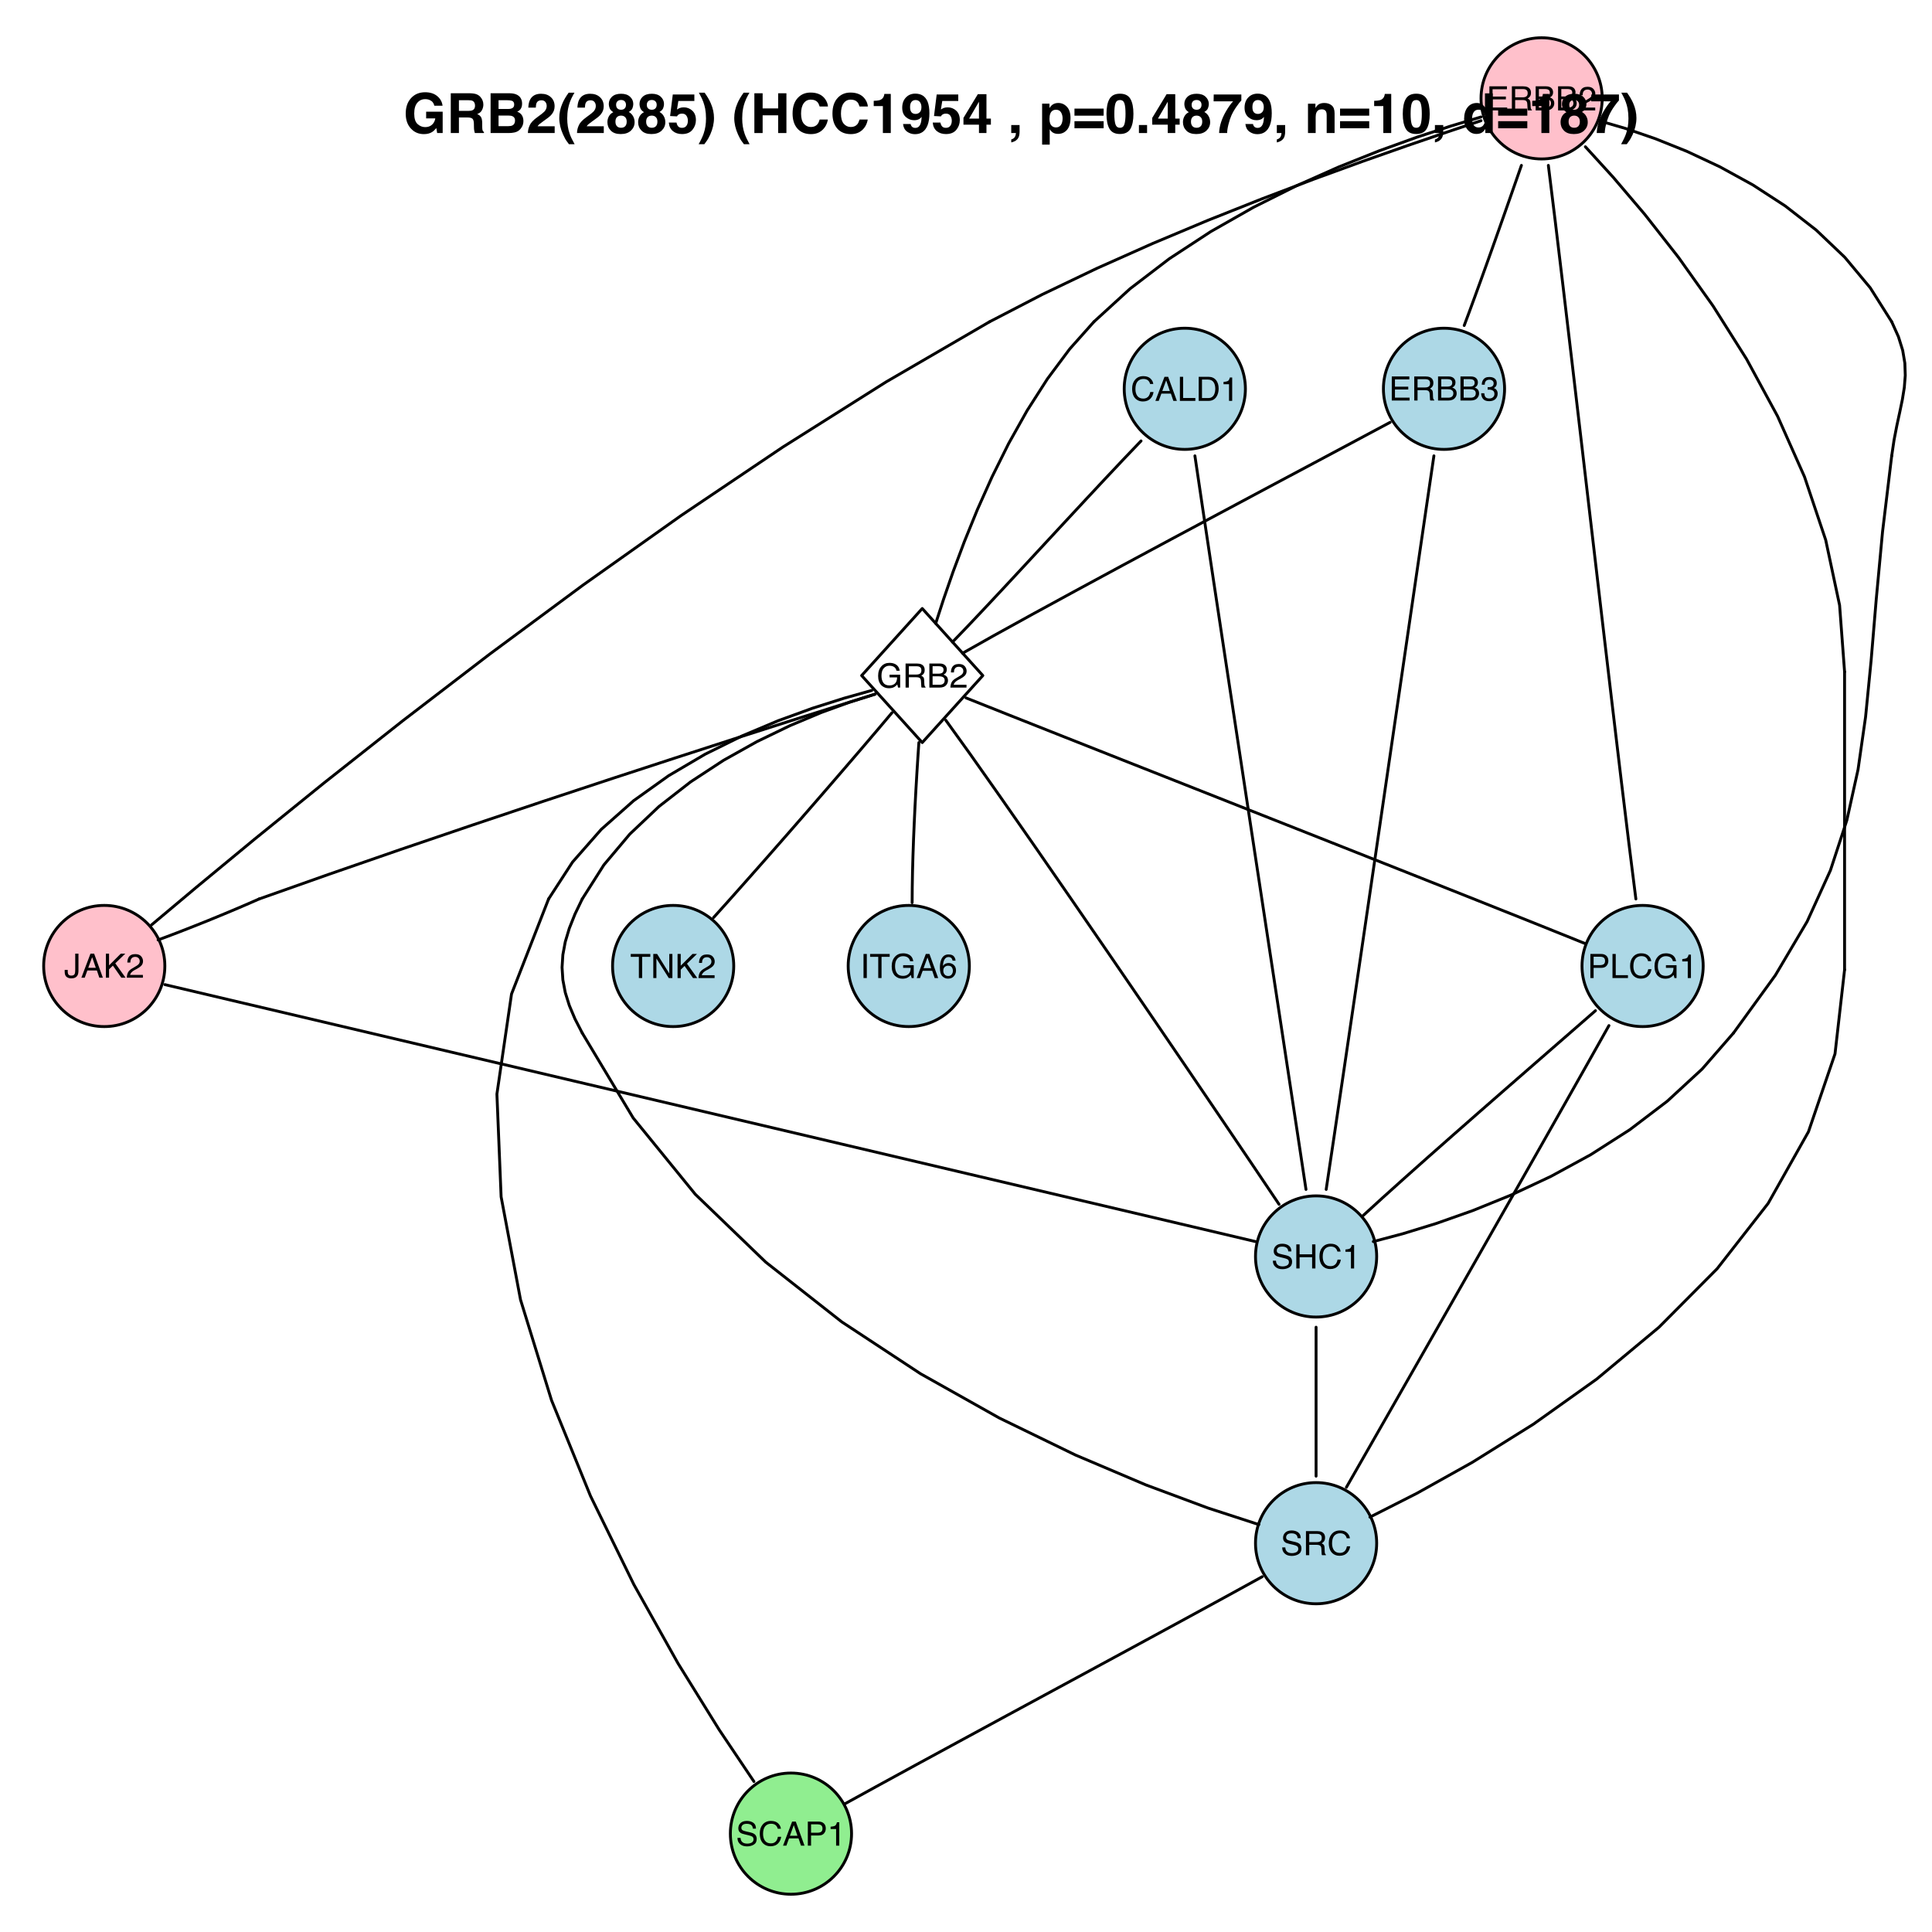<?xml version="1.0" encoding="UTF-8"?>
<svg xmlns="http://www.w3.org/2000/svg" xmlns:xlink="http://www.w3.org/1999/xlink" width="504pt" height="504pt" viewBox="0 0 504 504" version="1.1">
<defs>
<g>
<symbol overflow="visible" id="glyph0-0">
<path style="stroke:none;" d="M 0.281 0 L 0.281 -6.281 L 5.266 -6.281 L 5.266 0 Z M 4.484 -0.781 L 4.484 -5.5 L 1.062 -5.5 L 1.062 -0.781 Z "/>
</symbol>
<symbol overflow="visible" id="glyph0-1">
<path style="stroke:none;" d="M 3.312 -6.453 C 4.113 -6.453 4.734 -6.242 5.172 -5.828 C 5.609 -5.41 5.852 -4.938 5.906 -4.406 L 5.078 -4.406 C 4.984 -4.801 4.797 -5.117 4.516 -5.359 C 4.234 -5.598 3.836 -5.719 3.328 -5.719 C 2.703 -5.719 2.195 -5.5 1.812 -5.062 C 1.438 -4.625 1.25 -3.957 1.25 -3.062 C 1.25 -2.32 1.422 -1.723 1.766 -1.266 C 2.109 -0.816 2.625 -0.594 3.312 -0.594 C 3.938 -0.594 4.414 -0.832 4.75 -1.312 C 4.914 -1.562 5.039 -1.895 5.125 -2.312 L 5.969 -2.312 C 5.883 -1.645 5.633 -1.086 5.219 -0.641 C 4.727 -0.109 4.055 0.156 3.203 0.156 C 2.473 0.156 1.859 -0.062 1.359 -0.5 C 0.711 -1.082 0.391 -1.984 0.391 -3.203 C 0.391 -4.129 0.633 -4.891 1.125 -5.484 C 1.656 -6.129 2.383 -6.453 3.312 -6.453 Z M 3.141 -6.453 Z "/>
</symbol>
<symbol overflow="visible" id="glyph0-2">
<path style="stroke:none;" d="M 3.891 -2.578 L 2.938 -5.359 L 1.922 -2.578 Z M 2.5 -6.281 L 3.453 -6.281 L 5.734 0 L 4.812 0 L 4.172 -1.891 L 1.688 -1.891 L 1 0 L 0.125 0 Z M 2.938 -6.281 Z "/>
</symbol>
<symbol overflow="visible" id="glyph0-3">
<path style="stroke:none;" d="M 0.672 -6.281 L 1.516 -6.281 L 1.516 -0.75 L 4.703 -0.75 L 4.703 0 L 0.672 0 Z "/>
</symbol>
<symbol overflow="visible" id="glyph0-4">
<path style="stroke:none;" d="M 3.078 -0.734 C 3.367 -0.734 3.609 -0.758 3.797 -0.812 C 4.117 -0.926 4.391 -1.141 4.609 -1.453 C 4.773 -1.711 4.895 -2.039 4.969 -2.438 C 5.008 -2.676 5.031 -2.895 5.031 -3.094 C 5.031 -3.875 4.875 -4.477 4.562 -4.906 C 4.258 -5.344 3.766 -5.562 3.078 -5.562 L 1.562 -5.562 L 1.562 -0.734 Z M 0.703 -6.281 L 3.25 -6.281 C 4.113 -6.281 4.785 -5.977 5.266 -5.375 C 5.691 -4.812 5.906 -4.098 5.906 -3.234 C 5.906 -2.566 5.781 -1.961 5.531 -1.422 C 5.082 -0.473 4.32 0 3.25 0 L 0.703 0 Z "/>
</symbol>
<symbol overflow="visible" id="glyph0-5">
<path style="stroke:none;" d="M 0.844 -4.344 L 0.844 -4.938 C 1.395 -4.988 1.781 -5.078 2 -5.203 C 2.219 -5.328 2.383 -5.629 2.5 -6.109 L 3.109 -6.109 L 3.109 0 L 2.281 0 L 2.281 -4.344 Z "/>
</symbol>
<symbol overflow="visible" id="glyph0-6">
<path style="stroke:none;" d="M 0.75 -6.281 L 5.328 -6.281 L 5.328 -5.516 L 1.578 -5.516 L 1.578 -3.609 L 5.047 -3.609 L 5.047 -2.875 L 1.578 -2.875 L 1.578 -0.75 L 5.391 -0.75 L 5.391 0 L 0.75 0 Z M 3.078 -6.281 Z "/>
</symbol>
<symbol overflow="visible" id="glyph0-7">
<path style="stroke:none;" d="M 3.594 -3.406 C 3.988 -3.406 4.301 -3.484 4.531 -3.641 C 4.77 -3.805 4.891 -4.098 4.891 -4.516 C 4.891 -4.961 4.727 -5.266 4.406 -5.422 C 4.227 -5.516 3.992 -5.562 3.703 -5.562 L 1.625 -5.562 L 1.625 -3.406 Z M 0.766 -6.281 L 3.688 -6.281 C 4.164 -6.281 4.555 -6.211 4.859 -6.078 C 5.453 -5.805 5.75 -5.312 5.75 -4.594 C 5.75 -4.219 5.672 -3.91 5.516 -3.672 C 5.359 -3.43 5.141 -3.238 4.859 -3.094 C 5.109 -2.988 5.297 -2.852 5.422 -2.688 C 5.547 -2.531 5.613 -2.27 5.625 -1.906 L 5.656 -1.062 C 5.664 -0.82 5.688 -0.645 5.719 -0.531 C 5.77 -0.332 5.859 -0.203 5.984 -0.141 L 5.984 0 L 4.953 0 C 4.922 -0.051 4.895 -0.117 4.875 -0.203 C 4.863 -0.297 4.852 -0.461 4.844 -0.703 L 4.781 -1.75 C 4.758 -2.164 4.609 -2.441 4.328 -2.578 C 4.16 -2.66 3.906 -2.703 3.562 -2.703 L 1.625 -2.703 L 1.625 0 L 0.766 0 Z "/>
</symbol>
<symbol overflow="visible" id="glyph0-8">
<path style="stroke:none;" d="M 3.031 -3.625 C 3.383 -3.625 3.664 -3.676 3.875 -3.781 C 4.188 -3.938 4.344 -4.219 4.344 -4.625 C 4.344 -5.039 4.176 -5.316 3.844 -5.453 C 3.656 -5.535 3.375 -5.578 3 -5.578 L 1.484 -5.578 L 1.484 -3.625 Z M 3.312 -0.734 C 3.832 -0.734 4.207 -0.883 4.438 -1.188 C 4.57 -1.375 4.641 -1.602 4.641 -1.875 C 4.641 -2.332 4.438 -2.645 4.031 -2.812 C 3.812 -2.895 3.523 -2.938 3.172 -2.938 L 1.484 -2.938 L 1.484 -0.734 Z M 0.641 -6.281 L 3.344 -6.281 C 4.082 -6.281 4.609 -6.062 4.922 -5.625 C 5.098 -5.363 5.188 -5.066 5.188 -4.734 C 5.188 -4.336 5.078 -4.008 4.859 -3.75 C 4.734 -3.613 4.562 -3.492 4.344 -3.391 C 4.664 -3.266 4.91 -3.125 5.078 -2.969 C 5.359 -2.695 5.5 -2.32 5.5 -1.844 C 5.5 -1.438 5.367 -1.066 5.109 -0.734 C 4.734 -0.242 4.129 0 3.297 0 L 0.641 0 Z "/>
</symbol>
<symbol overflow="visible" id="glyph0-9">
<path style="stroke:none;" d="M 0.281 0 C 0.301 -0.531 0.406 -0.988 0.594 -1.375 C 0.789 -1.77 1.164 -2.125 1.719 -2.438 L 2.531 -2.922 C 2.906 -3.129 3.164 -3.312 3.312 -3.469 C 3.539 -3.707 3.656 -3.977 3.656 -4.281 C 3.656 -4.633 3.547 -4.914 3.328 -5.125 C 3.117 -5.332 2.836 -5.438 2.484 -5.438 C 1.953 -5.438 1.586 -5.238 1.391 -4.844 C 1.273 -4.633 1.211 -4.336 1.203 -3.953 L 0.422 -3.953 C 0.43 -4.484 0.531 -4.922 0.719 -5.266 C 1.051 -5.859 1.641 -6.156 2.484 -6.156 C 3.191 -6.156 3.707 -5.961 4.031 -5.578 C 4.352 -5.203 4.516 -4.781 4.516 -4.312 C 4.516 -3.82 4.344 -3.406 4 -3.062 C 3.789 -2.852 3.43 -2.602 2.922 -2.312 L 2.328 -2 C 2.047 -1.844 1.828 -1.691 1.672 -1.547 C 1.391 -1.305 1.211 -1.035 1.141 -0.734 L 4.484 -0.734 L 4.484 0 Z "/>
</symbol>
<symbol overflow="visible" id="glyph0-10">
<path style="stroke:none;" d="M 2.281 0.172 C 1.551 0.172 1.02 -0.023 0.688 -0.422 C 0.363 -0.828 0.203 -1.316 0.203 -1.891 L 1.016 -1.891 C 1.047 -1.484 1.117 -1.191 1.234 -1.016 C 1.43 -0.691 1.789 -0.531 2.312 -0.531 C 2.719 -0.531 3.039 -0.641 3.281 -0.859 C 3.531 -1.078 3.656 -1.359 3.656 -1.703 C 3.656 -2.117 3.523 -2.41 3.266 -2.578 C 3.016 -2.754 2.66 -2.844 2.203 -2.844 C 2.148 -2.844 2.098 -2.836 2.047 -2.828 C 1.992 -2.828 1.941 -2.828 1.891 -2.828 L 1.891 -3.516 C 1.961 -3.504 2.023 -3.492 2.078 -3.484 C 2.141 -3.484 2.203 -3.484 2.266 -3.484 C 2.547 -3.484 2.781 -3.531 2.969 -3.625 C 3.289 -3.781 3.453 -4.066 3.453 -4.484 C 3.453 -4.785 3.344 -5.02 3.125 -5.188 C 2.914 -5.352 2.664 -5.438 2.375 -5.438 C 1.863 -5.438 1.508 -5.266 1.312 -4.922 C 1.195 -4.734 1.133 -4.469 1.125 -4.125 L 0.359 -4.125 C 0.359 -4.57 0.453 -4.957 0.641 -5.281 C 0.953 -5.852 1.504 -6.141 2.297 -6.141 C 2.922 -6.141 3.406 -6 3.75 -5.719 C 4.094 -5.438 4.266 -5.035 4.266 -4.516 C 4.266 -4.141 4.16 -3.832 3.953 -3.594 C 3.828 -3.445 3.664 -3.332 3.469 -3.25 C 3.789 -3.164 4.039 -2.992 4.219 -2.734 C 4.406 -2.484 4.5 -2.176 4.5 -1.812 C 4.5 -1.227 4.305 -0.75 3.922 -0.375 C 3.535 -0.008 2.988 0.172 2.281 0.172 Z "/>
</symbol>
<symbol overflow="visible" id="glyph0-11">
<path style="stroke:none;" d="M 3.391 -6.453 C 3.973 -6.453 4.484 -6.336 4.922 -6.109 C 5.547 -5.773 5.926 -5.203 6.062 -4.391 L 5.219 -4.391 C 5.113 -4.848 4.898 -5.18 4.578 -5.391 C 4.254 -5.598 3.848 -5.703 3.359 -5.703 C 2.773 -5.703 2.285 -5.484 1.891 -5.047 C 1.492 -4.609 1.297 -3.957 1.297 -3.094 C 1.297 -2.344 1.457 -1.734 1.781 -1.266 C 2.113 -0.797 2.648 -0.562 3.391 -0.562 C 3.961 -0.562 4.43 -0.723 4.797 -1.047 C 5.172 -1.379 5.363 -1.914 5.375 -2.656 L 3.406 -2.656 L 3.406 -3.359 L 6.172 -3.359 L 6.172 0 L 5.625 0 L 5.422 -0.812 C 5.129 -0.488 4.867 -0.27 4.641 -0.156 C 4.273 0.062 3.801 0.172 3.219 0.172 C 2.477 0.172 1.836 -0.07 1.297 -0.562 C 0.711 -1.164 0.422 -1.992 0.422 -3.047 C 0.422 -4.098 0.707 -4.938 1.281 -5.562 C 1.82 -6.156 2.523 -6.453 3.391 -6.453 Z M 3.25 -6.453 Z "/>
</symbol>
<symbol overflow="visible" id="glyph0-12">
<path style="stroke:none;" d="M 0.859 -6.281 L 1.719 -6.281 L 1.719 0 L 0.859 0 Z "/>
</symbol>
<symbol overflow="visible" id="glyph0-13">
<path style="stroke:none;" d="M 5.25 -6.281 L 5.25 -5.531 L 3.125 -5.531 L 3.125 0 L 2.266 0 L 2.266 -5.531 L 0.141 -5.531 L 0.141 -6.281 Z "/>
</symbol>
<symbol overflow="visible" id="glyph0-14">
<path style="stroke:none;" d="M 2.562 -6.156 C 3.25 -6.156 3.727 -5.977 4 -5.625 C 4.27 -5.27 4.406 -4.906 4.406 -4.531 L 3.641 -4.531 C 3.586 -4.77 3.516 -4.957 3.422 -5.094 C 3.234 -5.352 2.953 -5.484 2.578 -5.484 C 2.148 -5.484 1.805 -5.281 1.547 -4.875 C 1.297 -4.477 1.156 -3.91 1.125 -3.172 C 1.301 -3.43 1.523 -3.625 1.797 -3.75 C 2.035 -3.863 2.305 -3.922 2.609 -3.922 C 3.129 -3.922 3.578 -3.754 3.953 -3.422 C 4.336 -3.098 4.531 -2.613 4.531 -1.969 C 4.531 -1.406 4.348 -0.91 3.984 -0.484 C 3.629 -0.055 3.113 0.156 2.438 0.156 C 1.863 0.156 1.367 -0.055 0.953 -0.484 C 0.535 -0.922 0.328 -1.656 0.328 -2.688 C 0.328 -3.445 0.422 -4.094 0.609 -4.625 C 0.961 -5.645 1.613 -6.156 2.562 -6.156 Z M 2.516 -0.531 C 2.91 -0.531 3.207 -0.664 3.406 -0.938 C 3.613 -1.207 3.719 -1.531 3.719 -1.906 C 3.719 -2.219 3.629 -2.516 3.453 -2.797 C 3.273 -3.078 2.945 -3.219 2.469 -3.219 C 2.133 -3.219 1.844 -3.109 1.594 -2.891 C 1.344 -2.672 1.219 -2.344 1.219 -1.906 C 1.219 -1.508 1.332 -1.18 1.562 -0.922 C 1.789 -0.66 2.109 -0.531 2.516 -0.531 Z "/>
</symbol>
<symbol overflow="visible" id="glyph0-15">
<path style="stroke:none;" d="M 3.75 -1.875 C 3.75 -1.344 3.672 -0.93 3.516 -0.641 C 3.223 -0.098 2.672 0.172 1.859 0.172 C 1.391 0.172 0.988 0.047 0.656 -0.203 C 0.32 -0.461 0.156 -0.922 0.156 -1.578 L 0.156 -2.031 L 0.953 -2.031 L 0.953 -1.578 C 0.953 -1.234 1.023 -0.973 1.172 -0.797 C 1.328 -0.629 1.566 -0.547 1.891 -0.547 C 2.348 -0.547 2.645 -0.703 2.781 -1.016 C 2.863 -1.203 2.906 -1.562 2.906 -2.094 L 2.906 -6.281 L 3.75 -6.281 Z "/>
</symbol>
<symbol overflow="visible" id="glyph0-16">
<path style="stroke:none;" d="M 0.672 -6.281 L 1.5 -6.281 L 1.5 -3.219 L 4.562 -6.281 L 5.734 -6.281 L 3.125 -3.75 L 5.812 0 L 4.703 0 L 2.5 -3.156 L 1.5 -2.188 L 1.5 0 L 0.672 0 Z "/>
</symbol>
<symbol overflow="visible" id="glyph0-17">
<path style="stroke:none;" d="M 0.75 -6.281 L 3.578 -6.281 C 4.141 -6.281 4.586 -6.125 4.922 -5.812 C 5.266 -5.5 5.438 -5.055 5.438 -4.484 C 5.438 -3.992 5.285 -3.566 4.984 -3.203 C 4.68 -2.836 4.211 -2.656 3.578 -2.656 L 1.594 -2.656 L 1.594 0 L 0.75 0 Z M 4.578 -4.484 C 4.578 -4.941 4.41 -5.254 4.078 -5.422 C 3.879 -5.516 3.617 -5.562 3.297 -5.562 L 1.594 -5.562 L 1.594 -3.375 L 3.297 -3.375 C 3.68 -3.375 3.988 -3.453 4.219 -3.609 C 4.457 -3.773 4.578 -4.066 4.578 -4.484 Z "/>
</symbol>
<symbol overflow="visible" id="glyph0-18">
<path style="stroke:none;" d="M 1.219 -2.031 C 1.238 -1.676 1.328 -1.383 1.484 -1.156 C 1.766 -0.738 2.258 -0.531 2.969 -0.531 C 3.289 -0.531 3.582 -0.578 3.844 -0.672 C 4.352 -0.848 4.609 -1.164 4.609 -1.625 C 4.609 -1.969 4.5 -2.211 4.281 -2.359 C 4.062 -2.492 3.723 -2.613 3.266 -2.719 L 2.406 -2.922 C 1.852 -3.047 1.461 -3.18 1.234 -3.328 C 0.836 -3.598 0.641 -3.992 0.641 -4.516 C 0.641 -5.078 0.832 -5.539 1.219 -5.906 C 1.613 -6.27 2.164 -6.453 2.875 -6.453 C 3.539 -6.453 4.102 -6.289 4.562 -5.969 C 5.02 -5.645 5.25 -5.133 5.25 -4.438 L 4.453 -4.438 C 4.41 -4.781 4.316 -5.039 4.172 -5.219 C 3.91 -5.539 3.473 -5.703 2.859 -5.703 C 2.348 -5.703 1.984 -5.598 1.766 -5.391 C 1.547 -5.18 1.438 -4.938 1.438 -4.656 C 1.438 -4.344 1.566 -4.117 1.828 -3.984 C 1.992 -3.891 2.375 -3.773 2.969 -3.641 L 3.859 -3.438 C 4.273 -3.344 4.602 -3.207 4.844 -3.031 C 5.238 -2.738 5.438 -2.316 5.438 -1.766 C 5.438 -1.066 5.18 -0.566 4.672 -0.266 C 4.172 0.035 3.582 0.188 2.906 0.188 C 2.125 0.188 1.516 -0.016 1.078 -0.422 C 0.629 -0.816 0.41 -1.352 0.422 -2.031 Z M 2.938 -6.453 Z "/>
</symbol>
<symbol overflow="visible" id="glyph0-19">
<path style="stroke:none;" d="M 0.688 -6.281 L 1.547 -6.281 L 1.547 -3.688 L 4.812 -3.688 L 4.812 -6.281 L 5.672 -6.281 L 5.672 0 L 4.812 0 L 4.812 -2.938 L 1.547 -2.938 L 1.547 0 L 0.688 0 Z "/>
</symbol>
<symbol overflow="visible" id="glyph0-20">
<path style="stroke:none;" d="M 0.672 -6.281 L 1.672 -6.281 L 4.844 -1.188 L 4.844 -6.281 L 5.656 -6.281 L 5.656 0 L 4.703 0 L 1.484 -5.094 L 1.484 0 L 0.672 0 Z M 3.109 -6.281 Z "/>
</symbol>
<symbol overflow="visible" id="glyph1-0">
<path style="stroke:none;" d="M 1.078 0 L 1.078 -10.375 L 9.438 -10.375 L 9.438 0 Z M 8.141 -1.297 L 8.141 -9.078 L 2.375 -9.078 L 2.375 -1.297 Z "/>
</symbol>
<symbol overflow="visible" id="glyph1-1">
<path style="stroke:none;" d="M 8.062 -7.125 C 7.906 -7.832 7.504 -8.328 6.859 -8.609 C 6.504 -8.766 6.109 -8.844 5.672 -8.844 C 4.836 -8.844 4.148 -8.523 3.609 -7.891 C 3.078 -7.266 2.812 -6.32 2.812 -5.062 C 2.812 -3.781 3.102 -2.875 3.688 -2.344 C 4.27 -1.812 4.93 -1.547 5.672 -1.547 C 6.398 -1.547 6.992 -1.754 7.453 -2.172 C 7.922 -2.598 8.207 -3.148 8.312 -3.828 L 5.922 -3.828 L 5.922 -5.562 L 10.234 -5.562 L 10.234 0 L 8.797 0 L 8.578 -1.297 C 8.16 -0.805 7.785 -0.457 7.453 -0.25 C 6.879 0.102 6.176 0.281 5.344 0.281 C 3.969 0.281 2.844 -0.195 1.969 -1.156 C 1.051 -2.113 0.594 -3.422 0.594 -5.078 C 0.594 -6.754 1.055 -8.098 1.984 -9.109 C 2.91 -10.129 4.133 -10.641 5.656 -10.641 C 6.969 -10.641 8.023 -10.301 8.828 -9.625 C 9.629 -8.957 10.086 -8.125 10.203 -7.125 Z M 5.641 -10.641 Z "/>
</symbol>
<symbol overflow="visible" id="glyph1-2">
<path style="stroke:none;" d="M 3.266 -8.562 L 3.266 -5.781 L 5.719 -5.781 C 6.207 -5.781 6.57 -5.836 6.812 -5.953 C 7.25 -6.148 7.469 -6.539 7.469 -7.125 C 7.469 -7.75 7.258 -8.172 6.844 -8.391 C 6.602 -8.504 6.25 -8.562 5.781 -8.562 Z M 6.234 -10.375 C 6.961 -10.352 7.52 -10.258 7.906 -10.094 C 8.301 -9.938 8.633 -9.695 8.906 -9.375 C 9.133 -9.113 9.312 -8.82 9.438 -8.5 C 9.57 -8.188 9.641 -7.828 9.641 -7.422 C 9.641 -6.922 9.516 -6.43 9.266 -5.953 C 9.016 -5.484 8.602 -5.148 8.031 -4.953 C 8.508 -4.754 8.848 -4.477 9.047 -4.125 C 9.242 -3.781 9.344 -3.242 9.344 -2.516 L 9.344 -1.812 C 9.344 -1.344 9.363 -1.02 9.406 -0.844 C 9.457 -0.582 9.586 -0.391 9.797 -0.266 L 9.797 0 L 7.422 0 C 7.348 -0.227 7.301 -0.414 7.281 -0.562 C 7.219 -0.844 7.188 -1.141 7.188 -1.453 L 7.172 -2.406 C 7.16 -3.07 7.035 -3.516 6.797 -3.734 C 6.566 -3.953 6.133 -4.062 5.5 -4.062 L 3.266 -4.062 L 3.266 0 L 1.141 0 L 1.141 -10.375 Z "/>
</symbol>
<symbol overflow="visible" id="glyph1-3">
<path style="stroke:none;" d="M 3.203 -8.562 L 3.203 -6.281 L 5.75 -6.281 C 6.195 -6.281 6.562 -6.363 6.844 -6.531 C 7.133 -6.707 7.281 -7.016 7.281 -7.453 C 7.281 -7.93 7.094 -8.25 6.719 -8.406 C 6.395 -8.508 5.984 -8.562 5.484 -8.562 Z M 3.203 -4.562 L 3.203 -1.797 L 5.75 -1.797 C 6.195 -1.797 6.551 -1.859 6.812 -1.984 C 7.27 -2.211 7.5 -2.645 7.5 -3.281 C 7.5 -3.82 7.273 -4.191 6.828 -4.391 C 6.578 -4.504 6.227 -4.562 5.781 -4.562 Z M 6.172 -10.375 C 7.441 -10.352 8.344 -9.984 8.875 -9.266 C 9.188 -8.828 9.344 -8.301 9.344 -7.688 C 9.344 -7.051 9.188 -6.539 8.875 -6.156 C 8.695 -5.938 8.43 -5.738 8.078 -5.562 C 8.609 -5.375 9.008 -5.07 9.281 -4.656 C 9.551 -4.238 9.688 -3.727 9.688 -3.125 C 9.688 -2.508 9.531 -1.961 9.219 -1.484 C 9.02 -1.148 8.773 -0.875 8.484 -0.656 C 8.148 -0.406 7.754 -0.234 7.297 -0.141 C 6.848 -0.047 6.359 0 5.828 0 L 1.125 0 L 1.125 -10.375 Z "/>
</symbol>
<symbol overflow="visible" id="glyph1-4">
<path style="stroke:none;" d="M 0.453 0 C 0.473 -0.727 0.629 -1.395 0.922 -2 C 1.203 -2.688 1.879 -3.41 2.953 -4.172 C 3.867 -4.828 4.461 -5.297 4.734 -5.578 C 5.148 -6.023 5.359 -6.516 5.359 -7.047 C 5.359 -7.484 5.238 -7.844 5 -8.125 C 4.77 -8.406 4.43 -8.547 3.984 -8.547 C 3.367 -8.547 2.953 -8.32 2.734 -7.875 C 2.609 -7.613 2.535 -7.195 2.516 -6.625 L 0.562 -6.625 C 0.594 -7.488 0.75 -8.188 1.031 -8.719 C 1.57 -9.738 2.523 -10.25 3.891 -10.25 C 4.961 -10.25 5.816 -9.945 6.453 -9.344 C 7.098 -8.75 7.422 -7.961 7.422 -6.984 C 7.422 -6.223 7.191 -5.551 6.734 -4.969 C 6.441 -4.57 5.957 -4.141 5.281 -3.672 L 4.484 -3.094 C 3.984 -2.738 3.641 -2.477 3.453 -2.312 C 3.266 -2.156 3.109 -1.973 2.984 -1.766 L 7.438 -1.766 L 7.438 0 Z "/>
</symbol>
<symbol overflow="visible" id="glyph1-5">
<path style="stroke:none;" d="M 1.453 -7.75 C 1.816 -8.613 2.359 -9.539 3.078 -10.531 L 4.594 -10.531 L 4.156 -9.75 C 3.562 -8.664 3.148 -7.531 2.922 -6.344 C 2.773 -5.562 2.703 -4.711 2.703 -3.797 C 2.703 -2.359 2.91 -1.039 3.328 0.156 C 3.566 0.875 4 1.789 4.625 2.906 L 3.141 2.906 L 2.641 2.219 C 2.316 1.812 1.973 1.195 1.609 0.375 C 0.953 -1.082 0.625 -2.516 0.625 -3.922 C 0.625 -5.211 0.898 -6.488 1.453 -7.75 Z "/>
</symbol>
<symbol overflow="visible" id="glyph1-6">
<path style="stroke:none;" d="M 2.469 -2.969 C 2.469 -2.457 2.598 -2.062 2.859 -1.781 C 3.117 -1.508 3.477 -1.375 3.938 -1.375 C 4.395 -1.375 4.754 -1.508 5.016 -1.781 C 5.273 -2.062 5.406 -2.457 5.406 -2.969 C 5.406 -3.488 5.27 -3.879 5 -4.141 C 4.738 -4.41 4.383 -4.547 3.938 -4.547 C 3.477 -4.547 3.117 -4.41 2.859 -4.141 C 2.598 -3.879 2.469 -3.488 2.469 -2.969 Z M 0.375 -2.828 C 0.375 -3.398 0.504 -3.914 0.766 -4.375 C 1.023 -4.844 1.406 -5.195 1.906 -5.438 C 1.414 -5.758 1.098 -6.109 0.953 -6.484 C 0.805 -6.867 0.734 -7.227 0.734 -7.562 C 0.734 -8.312 1.008 -8.945 1.562 -9.469 C 2.125 -9.988 2.914 -10.25 3.938 -10.25 C 4.945 -10.25 5.727 -9.988 6.281 -9.469 C 6.844 -8.945 7.125 -8.312 7.125 -7.562 C 7.125 -7.227 7.051 -6.867 6.906 -6.484 C 6.758 -6.109 6.441 -5.781 5.953 -5.5 C 6.453 -5.219 6.828 -4.844 7.078 -4.375 C 7.336 -3.914 7.469 -3.398 7.469 -2.828 C 7.469 -1.973 7.148 -1.242 6.516 -0.641 C 5.879 -0.035 4.988 0.266 3.844 0.266 C 2.707 0.266 1.844 -0.035 1.25 -0.641 C 0.664 -1.242 0.375 -1.973 0.375 -2.828 Z M 2.641 -7.344 C 2.641 -6.969 2.754 -6.66 2.984 -6.422 C 3.211 -6.191 3.531 -6.078 3.938 -6.078 C 4.344 -6.078 4.656 -6.191 4.875 -6.422 C 5.102 -6.66 5.219 -6.969 5.219 -7.344 C 5.219 -7.75 5.102 -8.062 4.875 -8.281 C 4.656 -8.508 4.344 -8.625 3.938 -8.625 C 3.531 -8.625 3.211 -8.508 2.984 -8.281 C 2.754 -8.062 2.641 -7.75 2.641 -7.344 Z "/>
</symbol>
<symbol overflow="visible" id="glyph1-7">
<path style="stroke:none;" d="M 2.375 -2.734 C 2.457 -2.297 2.609 -1.957 2.828 -1.719 C 3.055 -1.477 3.383 -1.359 3.812 -1.359 C 4.312 -1.359 4.691 -1.531 4.953 -1.875 C 5.211 -2.227 5.344 -2.672 5.344 -3.203 C 5.344 -3.723 5.219 -4.16 4.969 -4.516 C 4.727 -4.879 4.352 -5.062 3.844 -5.062 C 3.594 -5.062 3.379 -5.031 3.203 -4.969 C 2.891 -4.852 2.656 -4.645 2.5 -4.344 L 0.703 -4.438 L 1.406 -10.062 L 7.031 -10.062 L 7.031 -8.359 L 2.859 -8.359 L 2.5 -6.141 C 2.812 -6.336 3.051 -6.469 3.219 -6.531 C 3.508 -6.645 3.863 -6.703 4.281 -6.703 C 5.125 -6.703 5.859 -6.414 6.484 -5.844 C 7.117 -5.281 7.438 -4.457 7.438 -3.375 C 7.438 -2.426 7.133 -1.582 6.531 -0.844 C 5.926 -0.102 5.02 0.266 3.812 0.266 C 2.844 0.266 2.047 0.004 1.422 -0.516 C 0.797 -1.035 0.445 -1.773 0.375 -2.734 Z "/>
</symbol>
<symbol overflow="visible" id="glyph1-8">
<path style="stroke:none;" d="M 1.688 -10.531 C 2.406 -9.539 2.945 -8.613 3.312 -7.75 C 3.863 -6.488 4.141 -5.211 4.141 -3.922 C 4.141 -2.516 3.816 -1.082 3.172 0.375 C 2.797 1.195 2.445 1.812 2.125 2.219 L 1.625 2.906 L 0.141 2.906 C 0.766 1.789 1.195 0.875 1.438 0.156 C 1.852 -1.039 2.062 -2.359 2.062 -3.797 C 2.062 -4.711 1.988 -5.562 1.844 -6.344 C 1.613 -7.531 1.203 -8.664 0.609 -9.75 L 0.188 -10.531 Z "/>
</symbol>
<symbol overflow="visible" id="glyph1-9">
<path style="stroke:none;" d=""/>
</symbol>
<symbol overflow="visible" id="glyph1-10">
<path style="stroke:none;" d="M 1.078 0 L 1.078 -10.375 L 3.234 -10.375 L 3.234 -6.422 L 7.281 -6.422 L 7.281 -10.375 L 9.438 -10.375 L 9.438 0 L 7.281 0 L 7.281 -4.625 L 3.234 -4.625 L 3.234 0 Z "/>
</symbol>
<symbol overflow="visible" id="glyph1-11">
<path style="stroke:none;" d="M 0.641 -5.094 C 0.641 -6.906 1.129 -8.301 2.109 -9.281 C 2.953 -10.133 4.023 -10.562 5.328 -10.562 C 7.066 -10.562 8.344 -9.988 9.156 -8.844 C 9.594 -8.207 9.832 -7.566 9.875 -6.922 L 7.703 -6.922 C 7.555 -7.41 7.375 -7.785 7.156 -8.047 C 6.758 -8.492 6.176 -8.719 5.406 -8.719 C 4.625 -8.719 4.004 -8.398 3.547 -7.766 C 3.086 -7.129 2.859 -6.227 2.859 -5.062 C 2.859 -3.895 3.098 -3.02 3.578 -2.438 C 4.066 -1.863 4.68 -1.578 5.422 -1.578 C 6.18 -1.578 6.758 -1.828 7.156 -2.328 C 7.375 -2.598 7.555 -3 7.703 -3.531 L 9.844 -3.531 C 9.656 -2.406 9.176 -1.488 8.406 -0.781 C 7.633 -0.07 6.645 0.281 5.438 0.281 C 3.945 0.281 2.773 -0.191 1.922 -1.141 C 1.066 -2.109 0.641 -3.426 0.641 -5.094 Z M 5.266 -10.688 Z "/>
</symbol>
<symbol overflow="visible" id="glyph1-12">
<path style="stroke:none;" d="M 1 -7.031 L 1 -8.406 C 1.633 -8.426 2.078 -8.469 2.328 -8.531 C 2.734 -8.613 3.062 -8.789 3.312 -9.062 C 3.488 -9.238 3.617 -9.484 3.703 -9.797 C 3.754 -9.973 3.781 -10.109 3.781 -10.203 L 5.453 -10.203 L 5.453 0 L 3.391 0 L 3.391 -7.031 Z "/>
</symbol>
<symbol overflow="visible" id="glyph1-13">
<path style="stroke:none;" d="M 0.422 -6.609 C 0.422 -7.703 0.738 -8.586 1.375 -9.266 C 2.008 -9.941 2.828 -10.281 3.828 -10.281 C 5.379 -10.281 6.445 -9.594 7.031 -8.219 C 7.352 -7.445 7.516 -6.426 7.516 -5.156 C 7.516 -3.914 7.359 -2.883 7.047 -2.062 C 6.441 -0.488 5.344 0.297 3.75 0.297 C 2.977 0.297 2.285 0.07 1.672 -0.375 C 1.066 -0.832 0.723 -1.492 0.641 -2.359 L 2.625 -2.359 C 2.676 -2.055 2.801 -1.812 3 -1.625 C 3.207 -1.438 3.484 -1.344 3.828 -1.344 C 4.492 -1.344 4.957 -1.711 5.219 -2.453 C 5.363 -2.848 5.457 -3.438 5.5 -4.219 C 5.312 -3.988 5.117 -3.812 4.922 -3.688 C 4.547 -3.457 4.082 -3.344 3.531 -3.344 C 2.719 -3.344 1.992 -3.625 1.359 -4.188 C 0.734 -4.75 0.422 -5.555 0.422 -6.609 Z M 3.969 -4.984 C 4.238 -4.984 4.5 -5.062 4.75 -5.219 C 5.207 -5.508 5.438 -6.016 5.438 -6.734 C 5.438 -7.305 5.301 -7.758 5.031 -8.094 C 4.758 -8.438 4.391 -8.609 3.922 -8.609 C 3.578 -8.609 3.281 -8.516 3.031 -8.328 C 2.656 -8.023 2.469 -7.516 2.469 -6.797 C 2.469 -6.191 2.586 -5.738 2.828 -5.438 C 3.078 -5.133 3.457 -4.984 3.969 -4.984 Z "/>
</symbol>
<symbol overflow="visible" id="glyph1-14">
<path style="stroke:none;" d="M 7.531 -2.188 L 6.375 -2.188 L 6.375 0 L 4.422 0 L 4.422 -2.188 L 0.375 -2.188 L 0.375 -3.953 L 4.125 -10.141 L 6.375 -10.141 L 6.375 -3.766 L 7.531 -3.766 Z M 4.422 -3.766 L 4.422 -8.172 L 1.859 -3.766 Z "/>
</symbol>
<symbol overflow="visible" id="glyph1-15">
<path style="stroke:none;" d="M 0.828 1.672 C 1.234 1.555 1.531 1.363 1.719 1.094 C 1.906 0.832 2.016 0.469 2.047 0 L 0.828 0 L 0.828 -2.094 L 3 -2.094 L 3 -0.281 C 3 0.039 2.957 0.375 2.875 0.719 C 2.789 1.062 2.633 1.363 2.406 1.625 C 2.156 1.895 1.859 2.098 1.516 2.234 C 1.18 2.367 0.953 2.438 0.828 2.438 Z "/>
</symbol>
<symbol overflow="visible" id="glyph1-16">
<path style="stroke:none;" d="M 6.219 -3.828 C 6.219 -4.422 6.082 -4.941 5.812 -5.391 C 5.539 -5.848 5.102 -6.078 4.5 -6.078 C 3.77 -6.078 3.27 -5.734 3 -5.047 C 2.863 -4.68 2.797 -4.219 2.797 -3.656 C 2.797 -2.77 3.031 -2.145 3.5 -1.781 C 3.781 -1.57 4.113 -1.469 4.5 -1.469 C 5.062 -1.469 5.488 -1.68 5.781 -2.109 C 6.07 -2.535 6.219 -3.109 6.219 -3.828 Z M 5.078 -7.844 C 5.973 -7.844 6.727 -7.508 7.344 -6.844 C 7.969 -6.188 8.281 -5.219 8.281 -3.938 C 8.281 -2.582 7.977 -1.551 7.375 -0.844 C 6.77 -0.133 5.988 0.219 5.031 0.219 C 4.414 0.219 3.91 0.066 3.516 -0.234 C 3.285 -0.41 3.066 -0.66 2.859 -0.984 L 2.859 3.016 L 0.875 3.016 L 0.875 -7.672 L 2.797 -7.672 L 2.797 -6.531 C 3.016 -6.863 3.242 -7.129 3.484 -7.328 C 3.93 -7.672 4.461 -7.844 5.078 -7.844 Z "/>
</symbol>
<symbol overflow="visible" id="glyph1-17">
<path style="stroke:none;" d="M 8.125 -6.375 L 8.125 -4.531 L 0.516 -4.531 L 0.516 -6.375 Z M 8.125 -3.094 L 8.125 -1.25 L 0.516 -1.25 L 0.516 -3.094 Z "/>
</symbol>
<symbol overflow="visible" id="glyph1-18">
<path style="stroke:none;" d="M 2.5 -5 C 2.5 -3.832 2.594 -2.938 2.781 -2.312 C 2.977 -1.688 3.375 -1.375 3.969 -1.375 C 4.562 -1.375 4.953 -1.688 5.141 -2.312 C 5.328 -2.938 5.422 -3.832 5.422 -5 C 5.422 -6.227 5.328 -7.133 5.141 -7.719 C 4.953 -8.312 4.562 -8.609 3.969 -8.609 C 3.375 -8.609 2.977 -8.312 2.781 -7.719 C 2.594 -7.133 2.5 -6.227 2.5 -5 Z M 3.969 -10.266 C 5.27 -10.266 6.18 -9.805 6.703 -8.891 C 7.223 -7.984 7.484 -6.688 7.484 -5 C 7.484 -3.312 7.223 -2.016 6.703 -1.109 C 6.18 -0.203 5.27 0.25 3.969 0.25 C 2.664 0.25 1.754 -0.203 1.234 -1.109 C 0.711 -2.016 0.453 -3.312 0.453 -5 C 0.453 -6.688 0.711 -7.984 1.234 -8.891 C 1.754 -9.805 2.664 -10.266 3.969 -10.266 Z "/>
</symbol>
<symbol overflow="visible" id="glyph1-19">
<path style="stroke:none;" d="M 0.906 -2.094 L 3.031 -2.094 L 3.031 0 L 0.906 0 Z "/>
</symbol>
<symbol overflow="visible" id="glyph1-20">
<path style="stroke:none;" d="M 7.594 -8.5 C 7.289 -8.195 6.875 -7.664 6.344 -6.906 C 5.812 -6.156 5.363 -5.379 5 -4.578 C 4.719 -3.941 4.461 -3.164 4.234 -2.25 C 4.004 -1.332 3.891 -0.582 3.891 0 L 1.797 0 C 1.859 -1.832 2.461 -3.734 3.609 -5.703 C 4.336 -6.93 4.953 -7.785 5.453 -8.266 L 0.359 -8.266 L 0.391 -10.062 L 7.594 -10.062 Z "/>
</symbol>
<symbol overflow="visible" id="glyph1-21">
<path style="stroke:none;" d="M 5.188 -7.844 C 5.977 -7.844 6.625 -7.633 7.125 -7.219 C 7.633 -6.812 7.891 -6.125 7.891 -5.156 L 7.891 0 L 5.828 0 L 5.828 -4.656 C 5.828 -5.062 5.773 -5.375 5.672 -5.594 C 5.473 -5.988 5.098 -6.188 4.547 -6.188 C 3.867 -6.188 3.398 -5.895 3.141 -5.312 C 3.016 -5.008 2.953 -4.625 2.953 -4.156 L 2.953 0 L 0.953 0 L 0.953 -7.656 L 2.891 -7.656 L 2.891 -6.531 C 3.141 -6.926 3.379 -7.211 3.609 -7.391 C 4.023 -7.691 4.551 -7.844 5.188 -7.844 Z M 4.453 -7.875 Z "/>
</symbol>
<symbol overflow="visible" id="glyph1-22">
<path style="stroke:none;" d="M 3.766 -7.844 C 4.223 -7.844 4.633 -7.738 5 -7.531 C 5.363 -7.332 5.656 -7.055 5.875 -6.703 L 5.875 -10.359 L 7.906 -10.359 L 7.906 0 L 5.969 0 L 5.969 -1.062 C 5.676 -0.602 5.348 -0.27 4.984 -0.062 C 4.617 0.133 4.164 0.234 3.625 0.234 C 2.727 0.234 1.973 -0.125 1.359 -0.844 C 0.742 -1.57 0.438 -2.504 0.438 -3.641 C 0.438 -4.941 0.738 -5.969 1.344 -6.719 C 1.945 -7.469 2.754 -7.844 3.766 -7.844 Z M 4.203 -1.453 C 4.766 -1.453 5.191 -1.66 5.484 -2.078 C 5.785 -2.504 5.938 -3.051 5.938 -3.719 C 5.938 -4.656 5.695 -5.328 5.219 -5.734 C 4.938 -5.973 4.602 -6.094 4.219 -6.094 C 3.625 -6.094 3.191 -5.867 2.922 -5.422 C 2.648 -4.984 2.516 -4.438 2.516 -3.781 C 2.516 -3.07 2.648 -2.504 2.922 -2.078 C 3.203 -1.66 3.629 -1.453 4.203 -1.453 Z "/>
</symbol>
</g>
</defs>
<g id="surface17643">
<rect x="0" y="0" width="504" height="504" style="fill:rgb(100%,100%,100%);fill-opacity:1;stroke:none;"/>
<path style="fill-rule:nonzero;fill:rgb(67.843%,84.706%,90.196%);fill-opacity:1;stroke-width:0.75;stroke-linecap:round;stroke-linejoin:round;stroke:rgb(0%,0%,0%);stroke-opacity:1;stroke-miterlimit:10;" d="M 324.887 101.43 C 324.887 110.16 317.809 117.234 309.078 117.234 C 300.348 117.234 293.273 110.16 293.273 101.43 C 293.273 92.699 300.348 85.621 309.078 85.621 C 317.809 85.621 324.887 92.699 324.887 101.43 "/>
<path style="fill-rule:nonzero;fill:rgb(100%,75.294%,79.608%);fill-opacity:1;stroke-width:0.75;stroke-linecap:round;stroke-linejoin:round;stroke:rgb(0%,0%,0%);stroke-opacity:1;stroke-miterlimit:10;" d="M 417.969 25.656 C 417.969 34.387 410.891 41.465 402.16 41.465 C 393.43 41.465 386.355 34.387 386.355 25.656 C 386.355 16.926 393.43 9.852 402.16 9.852 C 410.891 9.852 417.969 16.926 417.969 25.656 "/>
<path style="fill-rule:nonzero;fill:rgb(67.843%,84.706%,90.196%);fill-opacity:1;stroke-width:0.75;stroke-linecap:round;stroke-linejoin:round;stroke:rgb(0%,0%,0%);stroke-opacity:1;stroke-miterlimit:10;" d="M 392.5 101.43 C 392.5 110.16 385.426 117.234 376.695 117.234 C 367.965 117.234 360.891 110.16 360.891 101.43 C 360.891 92.699 367.965 85.621 376.695 85.621 C 385.426 85.621 392.5 92.699 392.5 101.43 "/>
<path style="fill-rule:nonzero;fill:rgb(67.843%,84.706%,90.196%);fill-opacity:1;stroke-width:0.75;stroke-linecap:round;stroke-linejoin:round;stroke:rgb(0%,0%,0%);stroke-opacity:1;stroke-miterlimit:10;" d="M 252.879 252 C 252.879 260.73 245.801 267.805 237.07 267.805 C 228.344 267.805 221.266 260.73 221.266 252 C 221.266 243.27 228.344 236.195 237.07 236.195 C 245.801 236.195 252.879 243.27 252.879 252 "/>
<path style="fill-rule:nonzero;fill:rgb(100%,75.294%,79.608%);fill-opacity:1;stroke-width:0.75;stroke-linecap:round;stroke-linejoin:round;stroke:rgb(0%,0%,0%);stroke-opacity:1;stroke-miterlimit:10;" d="M 43.004 252 C 43.004 260.73 35.926 267.805 27.195 267.805 C 18.469 267.805 11.391 260.73 11.391 252 C 11.391 243.27 18.469 236.195 27.195 236.195 C 35.926 236.195 43.004 243.27 43.004 252 "/>
<path style="fill-rule:nonzero;fill:rgb(67.843%,84.706%,90.196%);fill-opacity:1;stroke-width:0.75;stroke-linecap:round;stroke-linejoin:round;stroke:rgb(0%,0%,0%);stroke-opacity:1;stroke-miterlimit:10;" d="M 444.312 252 C 444.312 260.73 437.234 267.805 428.504 267.805 C 419.777 267.805 412.699 260.73 412.699 252 C 412.699 243.27 419.777 236.195 428.504 236.195 C 437.234 236.195 444.312 243.27 444.312 252 "/>
<path style="fill-rule:nonzero;fill:rgb(67.843%,84.706%,90.196%);fill-opacity:1;stroke-width:0.75;stroke-linecap:round;stroke-linejoin:round;stroke:rgb(0%,0%,0%);stroke-opacity:1;stroke-miterlimit:10;" d="M 359.133 327.77 C 359.133 336.5 352.055 343.578 343.324 343.578 C 334.598 343.578 327.52 336.5 327.52 327.77 C 327.52 319.043 334.598 311.965 343.324 311.965 C 352.055 311.965 359.133 319.043 359.133 327.77 "/>
<path style="fill-rule:nonzero;fill:rgb(67.843%,84.706%,90.196%);fill-opacity:1;stroke-width:0.75;stroke-linecap:round;stroke-linejoin:round;stroke:rgb(0%,0%,0%);stroke-opacity:1;stroke-miterlimit:10;" d="M 359.133 402.57 C 359.133 411.301 352.055 418.379 343.324 418.379 C 334.598 418.379 327.52 411.301 327.52 402.57 C 327.52 393.84 334.598 386.766 343.324 386.766 C 352.055 386.766 359.133 393.84 359.133 402.57 "/>
<path style="fill-rule:nonzero;fill:rgb(67.843%,84.706%,90.196%);fill-opacity:1;stroke-width:0.75;stroke-linecap:round;stroke-linejoin:round;stroke:rgb(0%,0%,0%);stroke-opacity:1;stroke-miterlimit:10;" d="M 191.41 252 C 191.41 260.73 184.332 267.805 175.602 267.805 C 166.871 267.805 159.797 260.73 159.797 252 C 159.797 243.27 166.871 236.195 175.602 236.195 C 184.332 236.195 191.41 243.27 191.41 252 "/>
<path style="fill-rule:nonzero;fill:rgb(56.471%,93.333%,56.471%);fill-opacity:1;stroke-width:0.75;stroke-linecap:round;stroke-linejoin:round;stroke:rgb(0%,0%,0%);stroke-opacity:1;stroke-miterlimit:10;" d="M 222.145 478.344 C 222.145 487.074 215.066 494.148 206.336 494.148 C 197.605 494.148 190.531 487.074 190.531 478.344 C 190.531 469.613 197.605 462.535 206.336 462.535 C 215.066 462.535 222.145 469.613 222.145 478.344 "/>
<path style="fill:none;stroke-width:0.75;stroke-linecap:round;stroke-linejoin:round;stroke:rgb(0%,0%,0%);stroke-opacity:1;stroke-miterlimit:10;" d="M 224.777 176.23 L 240.586 158.742 L 256.391 176.23 L 240.586 193.715 L 224.777 176.23 "/>
<g style="fill:rgb(0%,0%,0%);fill-opacity:1;">
  <use xlink:href="#glyph0-1" x="294.949" y="104.578"/>
  <use xlink:href="#glyph0-2" x="301.279" y="104.578"/>
  <use xlink:href="#glyph0-3" x="307.126" y="104.578"/>
  <use xlink:href="#glyph0-4" x="312.001" y="104.578"/>
  <use xlink:href="#glyph0-5" x="318.331" y="104.578"/>
</g>
<g style="fill:rgb(0%,0%,0%);fill-opacity:1;">
  <use xlink:href="#glyph0-6" x="387.789" y="28.797"/>
  <use xlink:href="#glyph0-7" x="393.636" y="28.797"/>
  <use xlink:href="#glyph0-8" x="399.966" y="28.797"/>
  <use xlink:href="#glyph0-8" x="405.813" y="28.797"/>
  <use xlink:href="#glyph0-9" x="411.659" y="28.797"/>
</g>
<g style="fill:rgb(0%,0%,0%);fill-opacity:1;">
  <use xlink:href="#glyph0-6" x="362.324" y="104.484"/>
  <use xlink:href="#glyph0-7" x="368.171" y="104.484"/>
  <use xlink:href="#glyph0-8" x="374.501" y="104.484"/>
  <use xlink:href="#glyph0-8" x="380.348" y="104.484"/>
  <use xlink:href="#glyph0-10" x="386.194" y="104.484"/>
</g>
<g style="fill:rgb(0%,0%,0%);fill-opacity:1;">
  <use xlink:href="#glyph0-11" x="228.652" y="179.371"/>
  <use xlink:href="#glyph0-7" x="235.471" y="179.371"/>
  <use xlink:href="#glyph0-8" x="241.801" y="179.371"/>
  <use xlink:href="#glyph0-9" x="247.647" y="179.371"/>
</g>
<g style="fill:rgb(0%,0%,0%);fill-opacity:1;">
  <use xlink:href="#glyph0-12" x="224.406" y="255.141"/>
  <use xlink:href="#glyph0-13" x="226.842" y="255.141"/>
  <use xlink:href="#glyph0-11" x="232.196" y="255.141"/>
  <use xlink:href="#glyph0-2" x="239.014" y="255.141"/>
  <use xlink:href="#glyph0-14" x="244.861" y="255.141"/>
</g>
<g style="fill:rgb(0%,0%,0%);fill-opacity:1;">
  <use xlink:href="#glyph0-15" x="16.719" y="255.055"/>
  <use xlink:href="#glyph0-2" x="21.102" y="255.055"/>
  <use xlink:href="#glyph0-16" x="26.948" y="255.055"/>
  <use xlink:href="#glyph0-9" x="32.795" y="255.055"/>
</g>
<g style="fill:rgb(0%,0%,0%);fill-opacity:1;">
  <use xlink:href="#glyph0-17" x="414.133" y="255.141"/>
  <use xlink:href="#glyph0-3" x="419.979" y="255.141"/>
  <use xlink:href="#glyph0-1" x="424.854" y="255.141"/>
  <use xlink:href="#glyph0-11" x="431.185" y="255.141"/>
  <use xlink:href="#glyph0-5" x="438.003" y="255.141"/>
</g>
<g style="fill:rgb(0%,0%,0%);fill-opacity:1;">
  <use xlink:href="#glyph0-18" x="331.633" y="330.902"/>
  <use xlink:href="#glyph0-19" x="337.479" y="330.902"/>
  <use xlink:href="#glyph0-1" x="343.81" y="330.902"/>
  <use xlink:href="#glyph0-5" x="350.14" y="330.902"/>
</g>
<g style="fill:rgb(0%,0%,0%);fill-opacity:1;">
  <use xlink:href="#glyph0-18" x="334.07" y="405.703"/>
  <use xlink:href="#glyph0-7" x="339.917" y="405.703"/>
  <use xlink:href="#glyph0-1" x="346.247" y="405.703"/>
</g>
<g style="fill:rgb(0%,0%,0%);fill-opacity:1;">
  <use xlink:href="#glyph0-13" x="164.398" y="255.141"/>
  <use xlink:href="#glyph0-20" x="169.753" y="255.141"/>
  <use xlink:href="#glyph0-16" x="176.083" y="255.141"/>
  <use xlink:href="#glyph0-9" x="181.93" y="255.141"/>
</g>
<g style="fill:rgb(0%,0%,0%);fill-opacity:1;">
  <use xlink:href="#glyph0-18" x="191.965" y="481.477"/>
  <use xlink:href="#glyph0-1" x="197.811" y="481.477"/>
  <use xlink:href="#glyph0-2" x="204.142" y="481.477"/>
  <use xlink:href="#glyph0-17" x="209.988" y="481.477"/>
  <use xlink:href="#glyph0-5" x="215.835" y="481.477"/>
</g>
<path style="fill:none;stroke-width:0.75;stroke-linecap:round;stroke-linejoin:round;stroke:rgb(0%,0%,0%);stroke-opacity:1;stroke-miterlimit:10;" d="M 297.664 115.027 L 293.203 119.695 L 288.332 124.867 L 283.168 130.398 L 277.824 136.152 L 272.418 141.984 L 267.062 147.762 L 261.875 153.34 L 256.973 158.578 L 252.473 163.34 L 248.488 167.484 "/>
<path style="fill:none;stroke-width:0.75;stroke-linecap:round;stroke-linejoin:round;stroke:rgb(0%,0%,0%);stroke-opacity:1;stroke-miterlimit:10;" d="M 311.715 118.914 L 313.852 133.32 L 316.496 150.941 L 319.523 170.961 L 322.801 192.57 L 326.203 214.965 L 329.605 237.328 L 332.883 258.852 L 335.906 278.727 L 338.551 296.141 L 340.691 310.285 "/>
<path style="fill:none;stroke-width:0.75;stroke-linecap:round;stroke-linejoin:round;stroke:rgb(0%,0%,0%);stroke-opacity:1;stroke-miterlimit:10;" d="M 396.891 43.145 L 395.527 47.066 L 394.074 51.219 L 392.562 55.531 L 391.004 59.945 L 389.43 64.395 L 387.852 68.812 L 386.297 73.137 L 384.781 77.305 L 383.332 81.254 L 381.965 84.914 "/>
<path style="fill:none;stroke-width:0.75;stroke-linecap:round;stroke-linejoin:round;stroke:rgb(0%,0%,0%);stroke-opacity:1;stroke-miterlimit:10;" d="M 386.355 30.516 L 378.57 32.848 L 369.613 35.793 L 359.73 39.363 L 349.164 43.586 L 338.168 48.484 L 326.984 54.086 L 315.867 60.406 L 305.059 67.477 L 294.812 75.312 L 285.371 83.941 "/>
<path style="fill:none;stroke-width:0.75;stroke-linecap:round;stroke-linejoin:round;stroke:rgb(0%,0%,0%);stroke-opacity:1;stroke-miterlimit:10;" d="M 285.371 83.941 L 279.043 91.051 L 273.238 98.84 L 267.934 107.121 L 263.129 115.695 L 258.805 124.379 L 254.957 132.973 L 251.574 141.289 L 248.641 149.129 L 246.152 156.309 L 244.098 162.629 "/>
<path style="fill:none;stroke-width:0.75;stroke-linecap:round;stroke-linejoin:round;stroke:rgb(0%,0%,0%);stroke-opacity:1;stroke-miterlimit:10;" d="M 386.355 31.484 L 377.574 34.422 L 367.203 37.969 L 355.508 42.082 L 342.742 46.734 L 329.168 51.887 L 315.035 57.504 L 300.609 63.555 L 286.148 70 L 271.91 76.809 L 258.148 83.941 "/>
<path style="fill:none;stroke-width:0.75;stroke-linecap:round;stroke-linejoin:round;stroke:rgb(0%,0%,0%);stroke-opacity:1;stroke-miterlimit:10;" d="M 258.148 83.941 L 231.16 99.629 L 204.215 116.629 L 177.723 134.461 L 152.098 152.625 L 127.742 170.645 L 105.078 188.02 L 84.508 204.262 L 66.445 218.887 L 51.305 231.398 L 39.492 241.312 "/>
<path style="fill:none;stroke-width:0.75;stroke-linecap:round;stroke-linejoin:round;stroke:rgb(0%,0%,0%);stroke-opacity:1;stroke-miterlimit:10;" d="M 403.918 43.145 L 405.695 57.551 L 407.809 75.168 L 410.176 95.188 L 412.715 116.801 L 415.332 139.191 L 417.953 161.555 L 420.488 183.078 L 422.855 202.953 L 424.973 220.371 L 426.75 234.516 "/>
<path style="fill:none;stroke-width:0.75;stroke-linecap:round;stroke-linejoin:round;stroke:rgb(0%,0%,0%);stroke-opacity:1;stroke-miterlimit:10;" d="M 417.09 31.484 L 424.113 33.531 L 431.863 36.195 L 440.121 39.512 L 448.66 43.516 L 457.266 48.242 L 465.711 53.727 L 473.777 60.004 L 481.242 67.109 L 487.887 75.078 L 493.488 83.941 "/>
<path style="fill:none;stroke-width:0.75;stroke-linecap:round;stroke-linejoin:round;stroke:rgb(0%,0%,0%);stroke-opacity:1;stroke-miterlimit:10;" d="M 493.488 83.941 L 495.242 87.832 L 496.355 91.402 L 496.918 94.742 L 497.027 97.93 L 496.781 101.062 L 496.27 104.227 L 495.59 107.504 L 494.836 110.988 L 494.105 114.762 L 493.488 118.914 "/>
<path style="fill:none;stroke-width:0.75;stroke-linecap:round;stroke-linejoin:round;stroke:rgb(0%,0%,0%);stroke-opacity:1;stroke-miterlimit:10;" d="M 493.488 118.914 L 491.098 138.711 L 489.449 156.395 L 488.113 172.367 L 486.672 187.023 L 484.707 200.758 L 481.789 213.965 L 477.504 227.047 L 471.43 240.398 L 463.141 254.41 L 452.215 269.484 "/>
<path style="fill:none;stroke-width:0.75;stroke-linecap:round;stroke-linejoin:round;stroke:rgb(0%,0%,0%);stroke-opacity:1;stroke-miterlimit:10;" d="M 452.215 269.484 L 444.035 278.879 L 434.941 287.266 L 425.172 294.699 L 414.969 301.223 L 404.574 306.887 L 394.238 311.73 L 384.191 315.809 L 374.688 319.16 L 365.961 321.84 L 358.254 323.887 "/>
<path style="fill:none;stroke-width:0.75;stroke-linecap:round;stroke-linejoin:round;stroke:rgb(0%,0%,0%);stroke-opacity:1;stroke-miterlimit:10;" d="M 413.578 38.285 L 420.805 46.211 L 429.039 55.887 L 437.863 67.137 L 446.863 79.785 L 455.617 93.656 L 463.715 108.578 L 470.738 124.375 L 476.27 140.867 L 479.895 157.887 L 481.195 175.258 "/>
<path style="fill:none;stroke-width:0.75;stroke-linecap:round;stroke-linejoin:round;stroke:rgb(0%,0%,0%);stroke-opacity:1;stroke-miterlimit:10;" d="M 481.195 175.258 L 481.195 252.973 "/>
<path style="fill:none;stroke-width:0.75;stroke-linecap:round;stroke-linejoin:round;stroke:rgb(0%,0%,0%);stroke-opacity:1;stroke-miterlimit:10;" d="M 481.195 252.973 L 478.699 274.91 L 471.773 295.238 L 461.254 313.926 L 447.98 330.934 L 432.785 346.23 L 416.512 359.773 L 400 371.535 L 384.078 381.48 L 369.594 389.57 L 357.375 395.77 "/>
<path style="fill:none;stroke-width:0.75;stroke-linecap:round;stroke-linejoin:round;stroke:rgb(0%,0%,0%);stroke-opacity:1;stroke-miterlimit:10;" d="M 362.645 110.172 L 353.547 115.031 L 342.871 120.727 L 331.031 127.035 L 318.457 133.75 L 305.566 140.648 L 292.781 147.52 L 280.523 154.148 L 269.211 160.312 L 259.27 165.801 L 251.121 170.398 "/>
<path style="fill:none;stroke-width:0.75;stroke-linecap:round;stroke-linejoin:round;stroke:rgb(0%,0%,0%);stroke-opacity:1;stroke-miterlimit:10;" d="M 374.062 118.914 L 371.945 133.32 L 369.367 150.941 L 366.441 170.961 L 363.285 192.57 L 360.012 214.965 L 356.738 237.328 L 353.578 258.852 L 350.652 278.727 L 348.074 296.141 L 345.961 310.285 "/>
<path style="fill:none;stroke-width:0.75;stroke-linecap:round;stroke-linejoin:round;stroke:rgb(0%,0%,0%);stroke-opacity:1;stroke-miterlimit:10;" d="M 239.707 193.715 L 239.445 197.613 L 239.188 201.695 L 238.941 205.918 L 238.707 210.238 L 238.5 214.602 L 238.316 218.965 L 238.164 223.281 L 238.047 227.504 L 237.977 231.59 L 237.949 235.484 "/>
<path style="fill:none;stroke-width:0.75;stroke-linecap:round;stroke-linejoin:round;stroke:rgb(0%,0%,0%);stroke-opacity:1;stroke-miterlimit:10;" d="M 228.289 181.086 L 218.574 184.129 L 206.52 187.949 L 192.473 192.441 L 176.781 197.516 L 159.797 203.062 L 141.859 208.992 L 123.324 215.203 L 104.535 221.59 L 85.844 228.062 L 67.59 234.516 "/>
<path style="fill:none;stroke-width:0.75;stroke-linecap:round;stroke-linejoin:round;stroke:rgb(0%,0%,0%);stroke-opacity:1;stroke-miterlimit:10;" d="M 67.59 234.516 L 64.934 235.68 L 62.238 236.84 L 59.523 237.984 L 56.801 239.113 L 54.09 240.223 L 51.406 241.297 L 48.762 242.34 L 46.18 243.344 L 43.668 244.297 L 41.246 245.199 "/>
<path style="fill:none;stroke-width:0.75;stroke-linecap:round;stroke-linejoin:round;stroke:rgb(0%,0%,0%);stroke-opacity:1;stroke-miterlimit:10;" d="M 252 182.059 L 263.234 186.527 L 277.488 192.176 L 294.039 198.723 L 312.164 205.883 L 331.141 213.387 L 350.254 220.945 L 368.773 228.285 L 385.984 235.121 L 401.156 241.176 L 413.578 246.172 "/>
<path style="fill:none;stroke-width:0.75;stroke-linecap:round;stroke-linejoin:round;stroke:rgb(0%,0%,0%);stroke-opacity:1;stroke-miterlimit:10;" d="M 246.73 187.887 L 253.102 196.746 L 260.914 207.828 L 269.824 220.609 L 279.48 234.578 L 289.539 249.207 L 299.652 263.984 L 309.469 278.387 L 318.641 291.898 L 326.824 304 L 333.668 314.172 "/>
<path style="fill:none;stroke-width:0.75;stroke-linecap:round;stroke-linejoin:round;stroke:rgb(0%,0%,0%);stroke-opacity:1;stroke-miterlimit:10;" d="M 228.289 181.086 L 221.695 183.16 L 214.191 185.895 L 206.035 189.32 L 197.477 193.457 L 188.773 198.328 L 180.176 203.957 L 171.934 210.367 L 164.305 217.582 L 157.539 225.621 L 151.891 234.516 "/>
<path style="fill:none;stroke-width:0.75;stroke-linecap:round;stroke-linejoin:round;stroke:rgb(0%,0%,0%);stroke-opacity:1;stroke-miterlimit:10;" d="M 151.891 234.516 L 149.996 238.457 L 148.52 242.16 L 147.465 245.68 L 146.836 249.062 L 146.625 252.363 L 146.836 255.637 L 147.465 258.934 L 148.52 262.305 L 149.996 265.805 L 151.891 269.484 "/>
<path style="fill:none;stroke-width:0.75;stroke-linecap:round;stroke-linejoin:round;stroke:rgb(0%,0%,0%);stroke-opacity:1;stroke-miterlimit:10;" d="M 151.891 269.484 L 165.18 291.645 L 181.375 311.543 L 199.754 329.25 L 219.586 344.836 L 240.145 358.371 L 260.703 369.922 L 280.535 379.562 L 298.914 387.363 L 315.109 393.391 L 328.398 397.715 "/>
<path style="fill:none;stroke-width:0.75;stroke-linecap:round;stroke-linejoin:round;stroke:rgb(0%,0%,0%);stroke-opacity:1;stroke-miterlimit:10;" d="M 227.414 180.113 L 220.215 182.137 L 211.984 184.746 L 203.008 188.008 L 193.566 191.988 L 183.945 196.75 L 174.43 202.355 L 165.305 208.871 L 156.852 216.359 L 149.359 224.887 L 143.109 234.516 "/>
<path style="fill:none;stroke-width:0.75;stroke-linecap:round;stroke-linejoin:round;stroke:rgb(0%,0%,0%);stroke-opacity:1;stroke-miterlimit:10;" d="M 143.109 234.516 L 133.445 259.293 L 129.629 285.41 L 130.727 312.211 L 135.789 339.055 L 143.879 365.293 L 154.051 390.277 L 165.355 413.359 L 176.859 433.898 L 187.613 451.242 L 196.676 464.742 "/>
<path style="fill:none;stroke-width:0.75;stroke-linecap:round;stroke-linejoin:round;stroke:rgb(0%,0%,0%);stroke-opacity:1;stroke-miterlimit:10;" d="M 232.68 185.941 L 228.961 190.352 L 224.723 195.324 L 220.082 200.727 L 215.16 206.43 L 210.07 212.293 L 204.926 218.188 L 199.844 223.977 L 194.941 229.523 L 190.336 234.703 L 186.141 239.371 "/>
<path style="fill:none;stroke-width:0.75;stroke-linecap:round;stroke-linejoin:round;stroke:rgb(0%,0%,0%);stroke-opacity:1;stroke-miterlimit:10;" d="M 43.004 256.855 L 62.539 261.461 L 88.02 267.465 L 117.957 274.52 L 150.867 282.27 L 219.656 298.473 L 252.566 306.227 L 282.504 313.277 L 307.984 319.281 L 327.52 323.887 "/>
<path style="fill:none;stroke-width:0.75;stroke-linecap:round;stroke-linejoin:round;stroke:rgb(0%,0%,0%);stroke-opacity:1;stroke-miterlimit:10;" d="M 416.211 263.656 L 410.887 268.301 L 405.02 273.41 L 398.754 278.871 L 392.227 284.562 L 385.586 290.371 L 378.973 296.18 L 372.523 301.875 L 366.391 307.332 L 360.707 312.441 L 355.621 317.086 "/>
<path style="fill:none;stroke-width:0.75;stroke-linecap:round;stroke-linejoin:round;stroke:rgb(0%,0%,0%);stroke-opacity:1;stroke-miterlimit:10;" d="M 419.723 267.543 L 414.414 276.973 L 408.133 288.09 L 401.113 300.477 L 393.59 313.719 L 385.805 327.406 L 377.996 341.121 L 370.395 354.453 L 363.242 366.984 L 356.773 378.305 L 351.23 388 "/>
<path style="fill:none;stroke-width:0.75;stroke-linecap:round;stroke-linejoin:round;stroke:rgb(0%,0%,0%);stroke-opacity:1;stroke-miterlimit:10;" d="M 343.324 346.23 L 343.324 385.086 "/>
<path style="fill:none;stroke-width:0.75;stroke-linecap:round;stroke-linejoin:round;stroke:rgb(0%,0%,0%);stroke-opacity:1;stroke-miterlimit:10;" d="M 329.277 411.312 L 320.535 416.121 L 310.363 421.672 L 299.117 427.785 L 287.152 434.27 L 274.832 440.941 L 262.508 447.613 L 250.547 454.102 L 239.297 460.211 L 229.125 465.766 L 220.387 470.57 "/>
<g style="fill:rgb(0%,0%,0%);fill-opacity:1;">
  <use xlink:href="#glyph1-1" x="105.246" y="34.707"/>
  <use xlink:href="#glyph1-2" x="116.452" y="34.707"/>
  <use xlink:href="#glyph1-3" x="126.855" y="34.707"/>
  <use xlink:href="#glyph1-4" x="137.259" y="34.707"/>
  <use xlink:href="#glyph1-5" x="145.271" y="34.707"/>
  <use xlink:href="#glyph1-4" x="150.069" y="34.707"/>
  <use xlink:href="#glyph1-6" x="158.081" y="34.707"/>
  <use xlink:href="#glyph1-6" x="166.093" y="34.707"/>
  <use xlink:href="#glyph1-7" x="174.105" y="34.707"/>
  <use xlink:href="#glyph1-8" x="182.117" y="34.707"/>
  <use xlink:href="#glyph1-9" x="186.914" y="34.707"/>
  <use xlink:href="#glyph1-5" x="190.917" y="34.707"/>
  <use xlink:href="#glyph1-10" x="195.714" y="34.707"/>
  <use xlink:href="#glyph1-11" x="206.118" y="34.707"/>
  <use xlink:href="#glyph1-11" x="216.522" y="34.707"/>
  <use xlink:href="#glyph1-12" x="226.925" y="34.707"/>
  <use xlink:href="#glyph1-13" x="234.938" y="34.707"/>
  <use xlink:href="#glyph1-7" x="242.95" y="34.707"/>
  <use xlink:href="#glyph1-14" x="250.962" y="34.707"/>
  <use xlink:href="#glyph1-9" x="258.974" y="34.707"/>
  <use xlink:href="#glyph1-15" x="262.976" y="34.707"/>
  <use xlink:href="#glyph1-9" x="266.979" y="34.707"/>
  <use xlink:href="#glyph1-16" x="270.981" y="34.707"/>
  <use xlink:href="#glyph1-17" x="279.781" y="34.707"/>
  <use xlink:href="#glyph1-18" x="288.194" y="34.707"/>
  <use xlink:href="#glyph1-19" x="296.206" y="34.707"/>
  <use xlink:href="#glyph1-14" x="300.209" y="34.707"/>
  <use xlink:href="#glyph1-6" x="308.221" y="34.707"/>
  <use xlink:href="#glyph1-20" x="316.233" y="34.707"/>
  <use xlink:href="#glyph1-13" x="324.245" y="34.707"/>
  <use xlink:href="#glyph1-15" x="332.257" y="34.707"/>
  <use xlink:href="#glyph1-9" x="336.26" y="34.707"/>
  <use xlink:href="#glyph1-21" x="340.262" y="34.707"/>
  <use xlink:href="#glyph1-17" x="349.062" y="34.707"/>
  <use xlink:href="#glyph1-12" x="357.475" y="34.707"/>
  <use xlink:href="#glyph1-18" x="365.487" y="34.707"/>
  <use xlink:href="#glyph1-15" x="373.499" y="34.707"/>
  <use xlink:href="#glyph1-9" x="377.502" y="34.707"/>
  <use xlink:href="#glyph1-22" x="381.504" y="34.707"/>
  <use xlink:href="#glyph1-17" x="390.304" y="34.707"/>
  <use xlink:href="#glyph1-12" x="398.717" y="34.707"/>
  <use xlink:href="#glyph1-6" x="406.729" y="34.707"/>
  <use xlink:href="#glyph1-20" x="414.741" y="34.707"/>
  <use xlink:href="#glyph1-8" x="422.753" y="34.707"/>
</g>
</g>
</svg>
